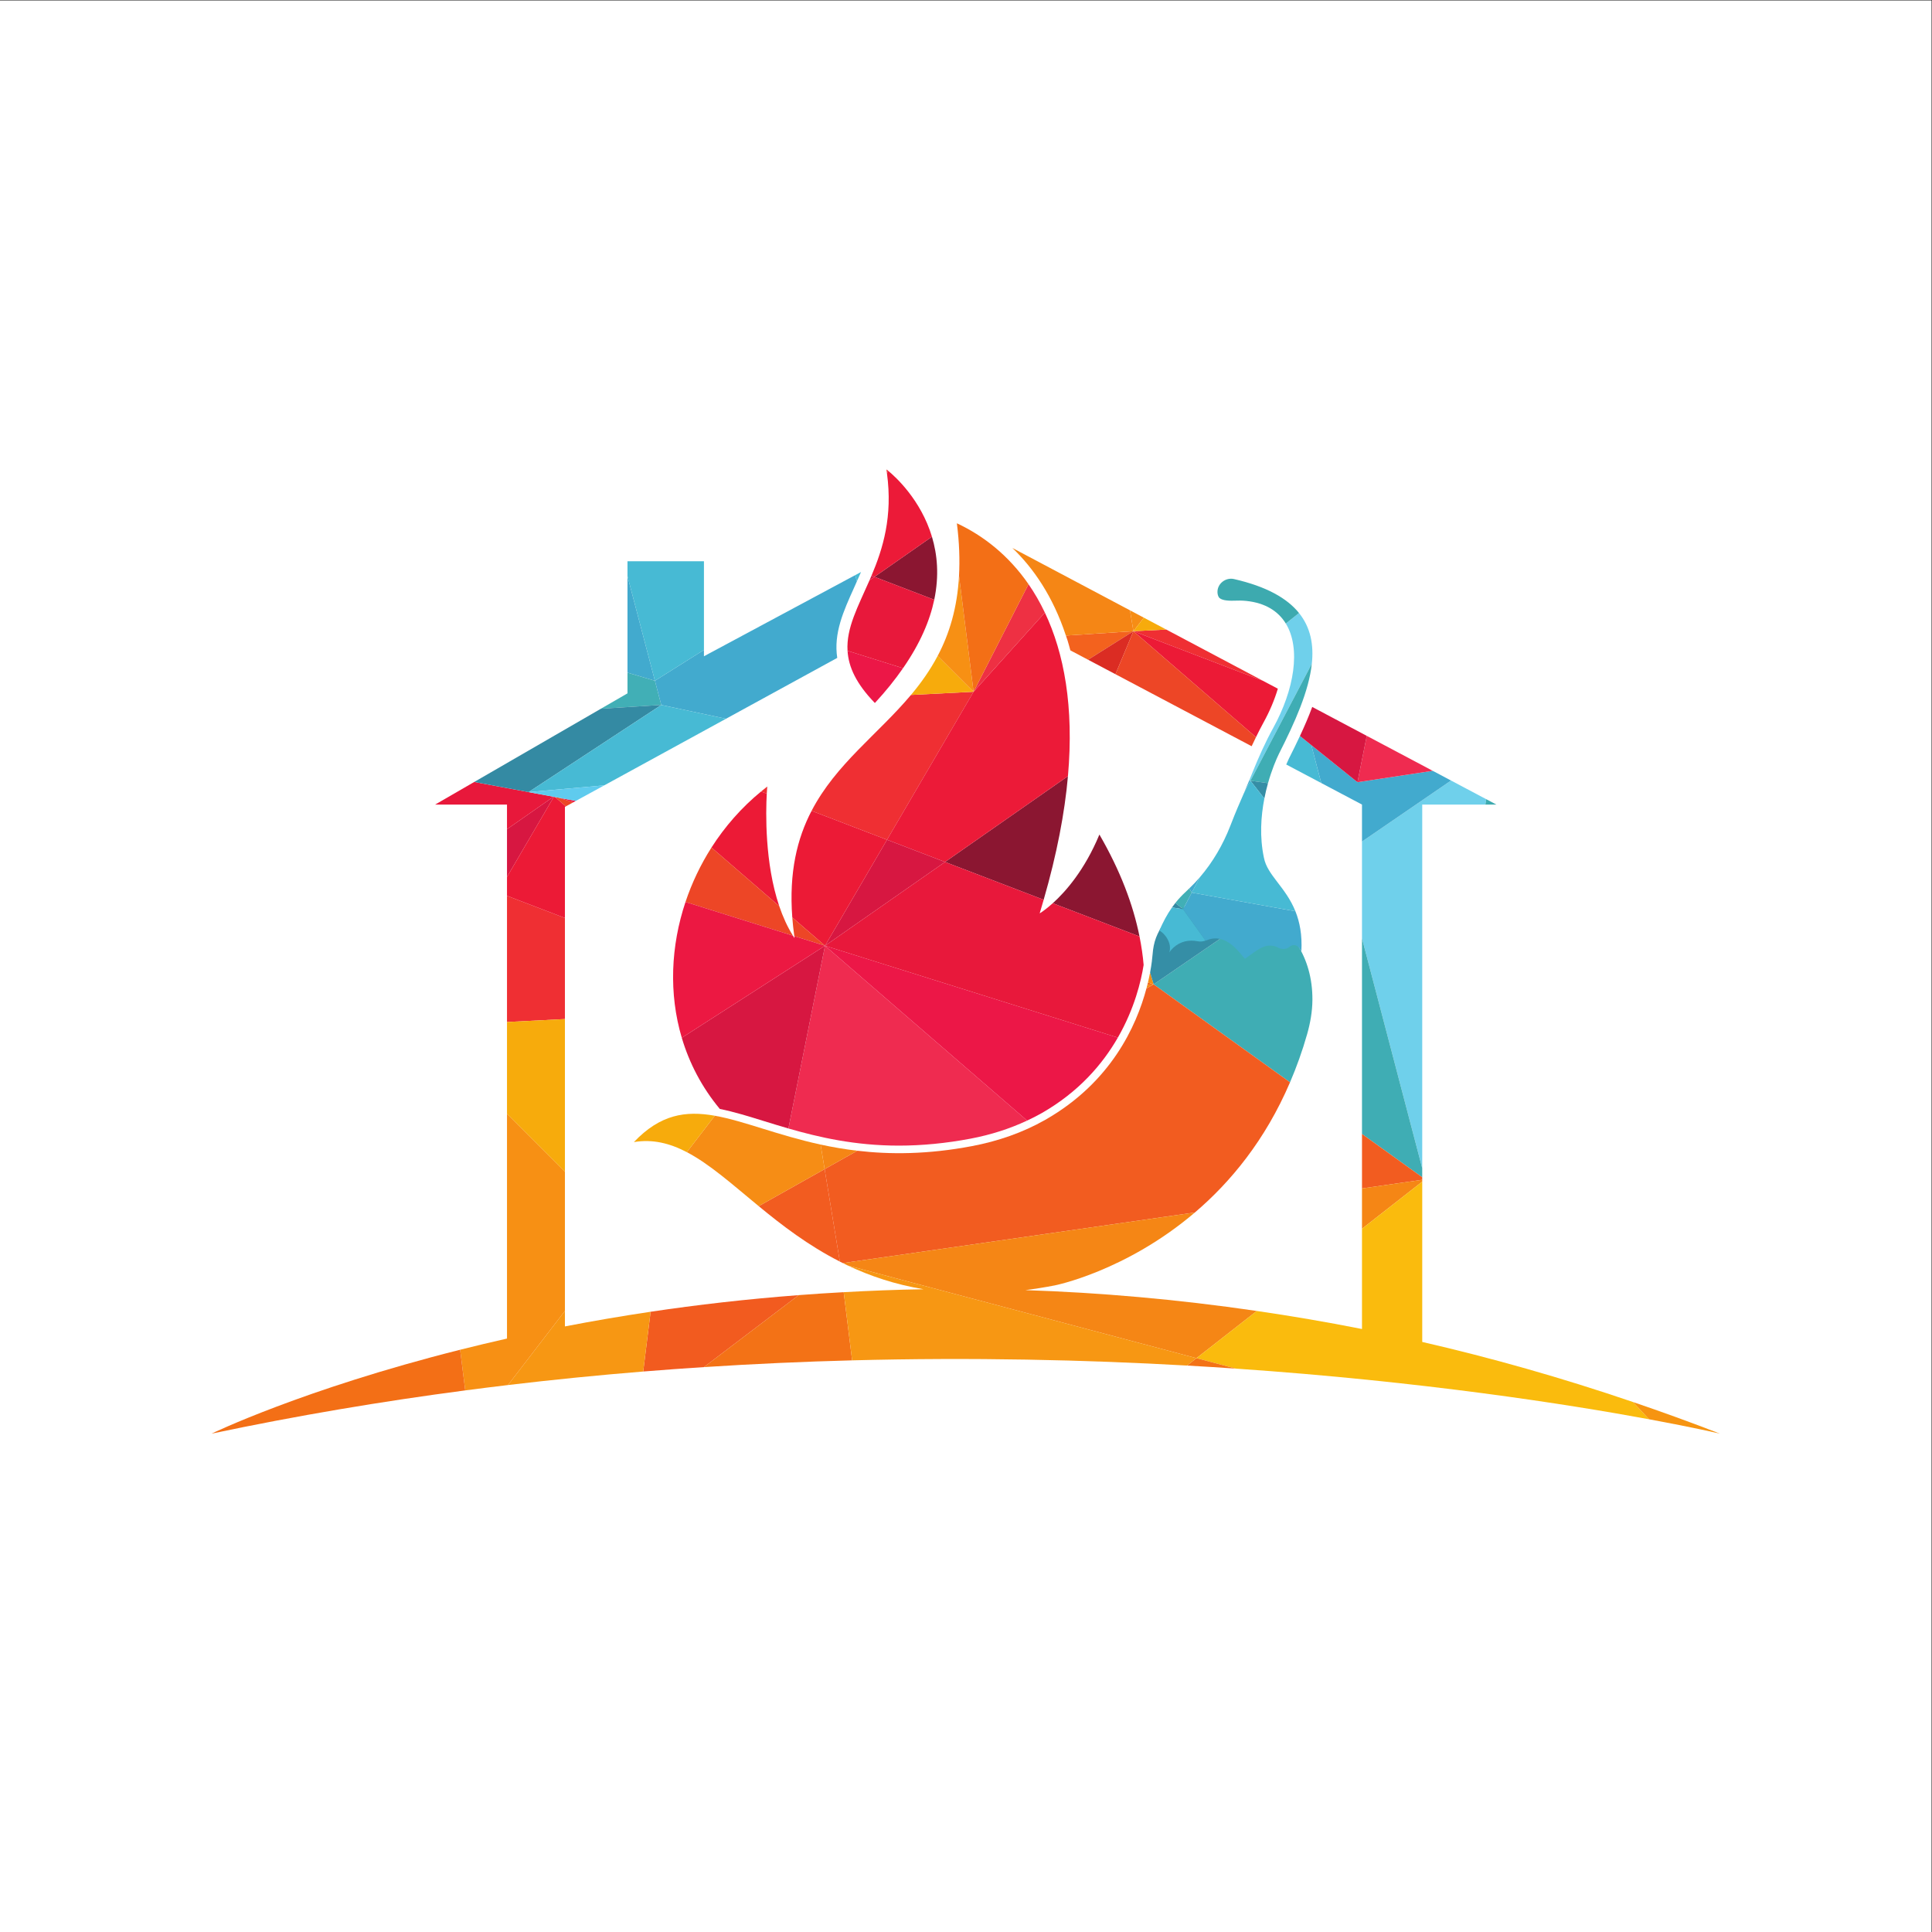 <?xml version="1.0" encoding="UTF-8" standalone="no"?>
<!-- Created with Inkscape (http://www.inkscape.org/) -->

<svg
   version="1.1"
   id="svg2"
   xml:space="preserve"
   width="6666.667"
   height="6666.667"
   viewBox="0 0 6666.667 6666.667"
   sodipodi:docname="logo-house.eps"
   xmlns:inkscape="http://www.inkscape.org/namespaces/inkscape"
   xmlns:sodipodi="http://sodipodi.sourceforge.net/DTD/sodipodi-0.dtd"
   xmlns="http://www.w3.org/2000/svg"
   xmlns:svg="http://www.w3.org/2000/svg"><rect x="0" y="0" width="6666.667" height="6666.667" fill="#333333" stroke="none"/><defs
     id="defs6" /><sodipodi:namedview
     id="namedview4"
     pagecolor="#ffffff"
     bordercolor="#666666"
     borderopacity="1.0"
     inkscape:pageshadow="2"
     inkscape:pageopacity="0.0"
     inkscape:pagecheckerboard="0" /><g
     id="g8"
     inkscape:groupmode="layer"
     inkscape:label="ink_ext_XXXXXX"
     transform="matrix(1.333,0,0,-1.333,0,6666.667)"><g
       id="g10"
       transform="scale(0.1)"><path
         d="M 50000,0 H 0 V 50000 H 50000 V 0"
         style="fill:#ffffff;fill-opacity:1;fill-rule:nonzero;stroke:none"
         id="path12" /><path
         d="m 27592,33560.2 c 14.4,-43.5 30.3,-84.2 44,-128.8 25.8,-83.6 49,-169 71.9,-254.7 l 458.2,-242.3 1174.1,738.5 -1748.2,-112.7"
         style="fill:#f3621e;fill-opacity:1;fill-rule:nonzero;stroke:none"
         id="path14" /><path
         d="m 29251.4,34213.4 -3044.6,1614.1 c 540.7,-518 1049,-1248.2 1385.2,-2267.3 l 1748.2,112.7 -88.8,540.5"
         style="fill:#f58615;fill-opacity:1;fill-rule:nonzero;stroke:none"
         id="path16" /><path
         d="m 29609.4,34023.6 -358,189.8 88.8,-540.5 z"
         style="fill:#f68d15;fill-opacity:1;fill-rule:nonzero;stroke:none"
         id="path18" /><path
         d="m 28166.1,32934.4 708.7,-374.7 465.4,1113.2 z"
         style="fill:#db2c23;fill-opacity:1;fill-rule:nonzero;stroke:none"
         id="path20" /><path
         d="m 32693.8,32388.4 -2503.9,1327.5 -849.7,-43 z"
         style="fill:#ef2f33;fill-opacity:1;fill-rule:nonzero;stroke:none"
         id="path22" /><path
         d="m 29340.2,33672.9 849.7,43 -580.5,307.7 z"
         style="fill:#f7ab0c;fill-opacity:1;fill-rule:nonzero;stroke:none"
         id="path24" /><path
         d="m 32512.3,30929.2 c 64.2,131.5 129,259.2 195.9,380.7 161.9,294.2 285.8,590.3 370.6,874.4 l -385,204.1 -3353.6,1284.5 3172.1,-2743.7"
         style="fill:#ec1a36;fill-opacity:1;fill-rule:nonzero;stroke:none"
         id="path26" /><path
         d="m 28874.8,32559.7 3525.7,-1864.2 c 37,81 74.4,157.2 111.8,233.7 l -3172.1,2743.7 -465.4,-1113.2"
         style="fill:#ed4626;fill-opacity:1;fill-rule:nonzero;stroke:none"
         id="path28" /><path
         d="m 36816.4,29185.2 h 1635.1 l 22.3,138.9 -911.5,483.2 -2305.3,-1580 v -2506 l 1559.4,-5949.4 v 9413.3"
         style="fill:#6fd0eb;fill-opacity:1;fill-rule:nonzero;stroke:none"
         id="path30" /><path
         d="M 36816.4,19771.9 35257,25721.3 v -5063.7 l 1559.4,-1120.2 v 234.5"
         style="fill:#3fadb4;fill-opacity:1;fill-rule:nonzero;stroke:none"
         id="path32" /><path
         d="m 33394.4,21995.6 c 166.1,388.5 316.6,801.8 443,1247.7 81.7,288.1 134.5,585.4 136.3,884.9 7,1135 -593.7,1912.6 -1340.2,2301.1 l -2769.2,-1898 3530.1,-2535.7"
         style="fill:#3fadb4;fill-opacity:1;fill-rule:nonzero;stroke:none"
         id="path34" /><path
         d="m 29716,24577.8 c -4.3,-18.3 -9.9,-38.2 -14.5,-57 l 162.8,10.5 -148.3,46.5"
         style="fill:#f3621e;fill-opacity:1;fill-rule:nonzero;stroke:none"
         id="path36" /><path
         d="M 36816.4,19537.4 35257,20657.6 v -1409.7 l 1559.4,224.2 v 65.3"
         style="fill:#f25c20;fill-opacity:1;fill-rule:nonzero;stroke:none"
         id="path38" /><path
         d="m 33394.4,21995.6 -3530.1,2535.7 -186.9,-104.9 c -258.6,-973 -919.5,-2433.6 -2617.5,-3401.3 -587.3,-334.7 -1232.8,-555 -1897,-681 -1147.4,-217.7 -2122.1,-219.6 -2969.3,-120 l -846.9,-475.5 393.7,-2393.7 c 25.9,-13.2 51.8,-26.3 78,-39.3 l 9113.1,1310.3 c 917.2,781.2 1821,1868.8 2462.9,3369.7"
         style="fill:#f25c20;fill-opacity:1;fill-rule:nonzero;stroke:none"
         id="path40" /><path
         d="m 19639.8,18789.9 c 603.6,-497.2 1281.1,-1018.1 2100.6,-1435 l -393.7,2393.7 -1706.9,-958.7"
         style="fill:#f25c20;fill-opacity:1;fill-rule:nonzero;stroke:none"
         id="path42" /><path
         d="m 29701.5,24520.8 c -7.7,-31 -15.6,-62.3 -24.1,-94.4 l 186.9,104.9 -162.8,-10.5"
         style="fill:#f58615;fill-opacity:1;fill-rule:nonzero;stroke:none"
         id="path44" /><path
         d="m 22193.6,20224.1 c -336.4,39.6 -652.9,94.6 -951.2,159.6 l 104.3,-635.1 846.9,475.5"
         style="fill:#f58615;fill-opacity:1;fill-rule:nonzero;stroke:none"
         id="path46" /><path
         d="m 21242.4,20383.7 c -1113.7,242.4 -1981.5,612 -2738.8,746.6 l -724.1,-942.9 c 594.2,-311.1 1181.3,-838.2 1860.3,-1397.5 l 1706.9,958.7 -104.3,635.1"
         style="fill:#f68d15;fill-opacity:1;fill-rule:nonzero;stroke:none"
         id="path48" /><path
         d="m 38735.9,29185.2 -262.1,138.9 -22.3,-138.9 z"
         style="fill:#3daaaf;fill-opacity:1;fill-rule:nonzero;stroke:none"
         id="path50" /><path
         d="m 14623.9,26249.1 -1499.7,574.6 v -3266.9 l 1499.7,75.7 v 2616.6"
         style="fill:#ef2f33;fill-opacity:1;fill-rule:nonzero;stroke:none"
         id="path52" /><path
         d="M 36816.4,19472.1 35257,19247.9 v -1043.3 l 1559.4,1219.2 v 48.3"
         style="fill:#f58615;fill-opacity:1;fill-rule:nonzero;stroke:none"
         id="path54" /><path
         d="m 32534.8,16076.4 c -2079.5,304.4 -4083,476.1 -5991.5,539.7 247.1,31.7 500.9,71.6 763.7,122.7 0,0 1834,362.1 3624.5,1887.1 l -9113.1,-1310.3 c 42.4,-21 84.5,-42.1 127.7,-62.5 l 9025.9,-2398.5 1562.8,1221.8"
         style="fill:#f58615;fill-opacity:1;fill-rule:nonzero;stroke:none"
         id="path56" /><path
         d="m 16842,16056 -191.6,-1547 c 528.1,42.9 1051.8,80.5 1571.8,114.2 950.4,719.7 1816.4,1378.4 2452.8,1863.3 -1350.4,-103.3 -2632.3,-250.6 -3833,-430.5"
         style="fill:#f25b1f;fill-opacity:1;fill-rule:nonzero;stroke:none"
         id="path58" /><path
         d="m 14623.9,23632.5 -1499.7,-75.7 v -2378.4 l 1499.7,-1499.9 v 3954"
         style="fill:#f7ab0c;fill-opacity:1;fill-rule:nonzero;stroke:none"
         id="path60" /><path
         d="m 16408.9,20448.1 c 487.9,81.6 931.3,-30.8 1370.6,-260.7 l 724.1,942.9 c -762.4,135.5 -1414.1,32.3 -2094.7,-682.2"
         style="fill:#f7ab0c;fill-opacity:1;fill-rule:nonzero;stroke:none"
         id="path62" /><path
         d="m 37088.1,30058.8 -1948,-295 -1194.6,960.2 257.4,-981.4 1054.1,-557.4 v -957.9 l 2305.3,1580 -474.2,251.5"
         style="fill:#42aace;fill-opacity:1;fill-rule:nonzero;stroke:none"
         id="path64" /><path
         d="m 29771.7,24837.1 c -14.9,-79.9 -34,-167.5 -55.7,-259.3 l 148.3,-46.5 -92.6,305.8"
         style="fill:#f68d15;fill-opacity:1;fill-rule:nonzero;stroke:none"
         id="path66" /><path
         d="m 36816.4,15274.5 v 4149.3 L 35257,18204.6 v -2595.4 c -921.6,183.5 -1828.2,336.3 -2722.2,467.2 l -1562.8,-1221.8 1018.6,-270.5 c 4848.4,-333 8609.2,-925.5 10698.1,-1311.4 l -417,446.7 c -1857.2,632.7 -3678.9,1146.9 -5455.3,1555.1"
         style="fill:#fabb0d;fill-opacity:1;fill-rule:nonzero;stroke:none"
         id="path68" /><path
         d="m 42688.7,13272.7 c 1187.5,-219.4 1834.9,-372 1834.9,-372 -756.3,293.9 -1506.7,564.9 -2251.9,818.7 l 417,-446.7"
         style="fill:#f69411;fill-opacity:1;fill-rule:nonzero;stroke:none"
         id="path70" /><path
         d="m 20675,16486.5 c -636.4,-484.9 -1502.4,-1143.6 -2452.8,-1863.3 1307.2,84.7 2588,142 3836.2,174.7 l -218.1,1764.8 c -394.1,-21.5 -782.4,-46.9 -1165.3,-76.2"
         style="fill:#f37216;fill-opacity:1;fill-rule:nonzero;stroke:none"
         id="path72" /><path
         d="m 30727,14663.2 c 428.8,-24.3 850.3,-50.7 1263.6,-79.1 l -1018.6,270.5 -245,-191.4"
         style="fill:#f37216;fill-opacity:1;fill-rule:nonzero;stroke:none"
         id="path74" /><path
         d="m 14623.9,15676.3 v 401.9 l -1474,-1919.4 c 1183,141 2351,256.8 3500.5,350.2 l 191.6,1547 c -771.9,-115.6 -1513.6,-242.9 -2218.1,-379.7"
         style="fill:#f79713;fill-opacity:1;fill-rule:nonzero;stroke:none"
         id="path76" /><path
         d="m 21946.1,17253.1 c 577.3,-272.7 1223.6,-491.7 1962.6,-614.2 -706.4,-11.2 -1393.3,-39.4 -2068.4,-76.2 l 218.1,-1764.8 c 3118.4,81.8 6035.6,14.6 8668.6,-134.7 l 245,191.4 -9025.9,2398.5"
         style="fill:#f79713;fill-opacity:1;fill-rule:nonzero;stroke:none"
         id="path78" /><path
         d="m 14623.9,19678.5 -1499.7,1499.9 v -5816.5 c -419.9,-94.6 -823.8,-191.5 -1213.1,-289.5 l 132.2,-1052.4 c 370.2,48.7 739.2,95 1106.6,138.8 l 1474,1919.4 v 3600.3"
         style="fill:#f79014;fill-opacity:1;fill-rule:nonzero;stroke:none"
         id="path80" /><path
         d="m 5476.36,12900.7 c 2220.75,469 4416.38,836.3 6566.94,1119.3 l -132.2,1052.4 C 7840.06,14047.8 5476.36,12900.7 5476.36,12900.7"
         style="fill:#f36f16;fill-opacity:1;fill-rule:nonzero;stroke:none"
         id="path82" /><path
         d="m 14327.5,29387.8 -1203.3,-840.2 v -1235.1 l 1212.6,2073.6 -9.3,1.7"
         style="fill:#d71741;fill-opacity:1;fill-rule:nonzero;stroke:none"
         id="path84" /><path
         d="m 14623.9,29125.4 23.5,12.8 -279.9,242.2 -30.7,5.7 -1212.6,-2073.6 v -488.8 l 1499.7,-574.6 v 2876.3"
         style="fill:#ec1a36;fill-opacity:1;fill-rule:nonzero;stroke:none"
         id="path86" /><path
         d="m 14367.5,29380.4 279.9,-242.2 193.8,106.1 -375.9,117.9 -97.8,18.2"
         style="fill:#ed4626;fill-opacity:1;fill-rule:nonzero;stroke:none"
         id="path88" /><path
         d="m 13682.4,29507.9 -1406.5,262.1 -1011.3,-584.8 h 1859.6 v -637.6 l 1203.3,840.2 -645.1,120.1"
         style="fill:#e8183b;fill-opacity:1;fill-rule:nonzero;stroke:none"
         id="path90" /><path
         d="m 32633.5,26429.3 c -1022.1,531.8 -2318.3,332.7 -2708,-690.5 -50.8,-133.4 -76.6,-275.2 -87.7,-417.5 -8.2,-103.6 -26.2,-271.2 -66.1,-484.2 l 92.6,-305.8 2769.2,1898"
         style="fill:#358ea6;fill-opacity:1;fill-rule:nonzero;stroke:none"
         id="path92" /><path
         d="m 33651,30960.8 c -92.5,-198.3 -189,-394.6 -286.2,-586.2 -10.6,-21.7 -35.7,-74.8 -68.5,-152.7 l 906.6,-479.3 -257.4,981.4 -294.5,236.8"
         style="fill:#47bad4;fill-opacity:1;fill-rule:nonzero;stroke:none"
         id="path94" /><path
         d="m 14841.2,29244.3 65.4,35.7 -441.3,82.2 z"
         style="fill:#ec1842;fill-opacity:1;fill-rule:nonzero;stroke:none"
         id="path96" /><path
         d="m 16243.3,35098.4 v -2498.6 l 710.1,-209.9 z"
         style="fill:#42aace;fill-opacity:1;fill-rule:nonzero;stroke:none"
         id="path98" /><path
         d="m 16953.4,32389.9 -710.1,209.9 V 32064 l -688.3,-398 1563,97.7 -164.6,626.2"
         style="fill:#41afb6;fill-opacity:1;fill-rule:nonzero;stroke:none"
         id="path100" /><path
         d="m 17118,31763.7 -1563,-97.7 -3279.1,-1896 1406.5,-262.1 3435.6,2255.8"
         style="fill:#348aa3;fill-opacity:1;fill-rule:nonzero;stroke:none"
         id="path102" /><path
         d="m 37088.1,30058.8 -1707.7,905.3 -240.3,-1200.3 z"
         style="fill:#ef2b50;fill-opacity:1;fill-rule:nonzero;stroke:none"
         id="path104" /><path
         d="m 35140.1,29763.8 240.3,1200.3 -1411.4,748.3 c -92.6,-251.7 -202,-503.3 -318,-751.6 l 294.5,-236.8 1194.6,-960.2"
         style="fill:#d71741;fill-opacity:1;fill-rule:nonzero;stroke:none"
         id="path106" /><path
         d="m 16953.4,32389.9 164.6,-626.2 1675.3,-357.3 2880.1,1575.6 c -97.9,637.2 163,1214.7 433.4,1811.9 25.4,56.1 50.9,115.6 76.5,173 l -47.2,156.1 -3913.5,-2099 v 164.2 l -1269.2,-798.3"
         style="fill:#42aace;fill-opacity:1;fill-rule:nonzero;stroke:none"
         id="path108" /><path
         d="m 17118,31763.7 -3435.6,-2255.8 1959.3,174.3 3151.6,1724.2 -1675.3,357.3"
         style="fill:#47bad4;fill-opacity:1;fill-rule:nonzero;stroke:none"
         id="path110" /><path
         d="m 13682.4,29507.9 645.1,-120.1 9.3,-1.7 30.7,-5.7 97.8,-18.2 441.3,-82.2 735.1,402.2 -1959.3,-174.3"
         style="fill:#5fcbee;fill-opacity:1;fill-rule:nonzero;stroke:none"
         id="path112" /><path
         d="m 16953.4,32389.9 1269.2,798.3 v 2294.7 h -1979.3 v -384.5 l 710.1,-2708.5"
         style="fill:#47bad4;fill-opacity:1;fill-rule:nonzero;stroke:none"
         id="path114" /><path
         d="m 22288.7,35204.9 -152.6,-81.9 47.2,-156.1 c 35.3,78.9 70.7,156.4 105.4,238"
         style="fill:#47bad4;fill-opacity:1;fill-rule:nonzero;stroke:none"
         id="path116" /><path
         d="m 22947.5,37860 c 5,-32.8 7.7,-63.8 12.1,-96.1 l 34.5,58.9 c -28.9,23.8 -46.6,37.2 -46.6,37.2"
         style="fill:#ef2f33;fill-opacity:1;fill-rule:nonzero;stroke:none"
         id="path118" /><path
         d="m 24184.2,34487.4 c 130.6,622.2 79.8,1168.9 -59.4,1631.3 l -1487.7,-1038.7 1547.1,-592.6"
         style="fill:#8b1631;fill-opacity:1;fill-rule:nonzero;stroke:none"
         id="path120" /><path
         d="m 22994.1,37822.8 -34.5,-58.9 c 153,-1123.4 -104,-1955.2 -399.9,-2654.2 l 77.4,-29.7 1487.7,1038.7 c -289.4,961.3 -951.4,1557.1 -1130.7,1704.1"
         style="fill:#ec1a38;fill-opacity:1;fill-rule:nonzero;stroke:none"
         id="path122" /><path
         d="m 22559.7,35109.7 c -17.1,-40.5 -34.4,-80.1 -51.7,-119.8 l 129.1,90.1 -77.4,29.7"
         style="fill:#d71741;fill-opacity:1;fill-rule:nonzero;stroke:none"
         id="path124" /><path
         d="m 22647.3,31814.2 c 288.3,310.6 526.8,610.5 728.5,901.2 l -1435.9,450.5 c 25.1,-415.1 219.6,-847.9 707.4,-1351.7"
         style="fill:#ec1747;fill-opacity:1;fill-rule:nonzero;stroke:none"
         id="path126" /><path
         d="m 22508,34989.9 c -294.7,-674.8 -603.8,-1231.7 -568.1,-1824 l 1435.9,-450.5 c 446.3,642.8 695.8,1235.3 808.4,1772 l -1547.1,592.6 -129.1,-90.1"
         style="fill:#e8183b;fill-opacity:1;fill-rule:nonzero;stroke:none"
         id="path128" /><path
         d="m 25202.3,32104.9 -1620.5,-81.9 c -855.5,-1018.1 -1942,-1787.5 -2573.4,-3000.4 l 1953.2,-748.2 2240.7,3830.5"
         style="fill:#ef2f33;fill-opacity:1;fill-rule:nonzero;stroke:none"
         id="path130" /><path
         d="m 19861.8,29652.4 c -54.7,-41.7 -107.5,-85.6 -160.7,-129.1 l 147.9,-56.6 c 6.4,117.9 12.8,185.7 12.8,185.7"
         style="fill:#ef2f33;fill-opacity:1;fill-rule:nonzero;stroke:none"
         id="path132" /><path
         d="m 24273,33034.1 c -197,-372.2 -432.8,-703.7 -691.2,-1011.1 l 1620.5,81.9 -929.3,929.2"
         style="fill:#f7ab0c;fill-opacity:1;fill-rule:nonzero;stroke:none"
         id="path134" /><path
         d="m 27016.8,26721.1 c 342.8,1186.4 544.9,2250.7 628.6,3199.7 l -3182,-2221.7 2553.4,-978"
         style="fill:#8b1631;fill-opacity:1;fill-rule:nonzero;stroke:none"
         id="path136" /><path
         d="m 29497.9,25770.8 c -164.9,821.8 -496.7,1703.6 -1038.3,2638.4 -383.5,-925.8 -881.6,-1485 -1207.4,-1778.3 l 2245.7,-860.1"
         style="fill:#8b1631;fill-opacity:1;fill-rule:nonzero;stroke:none"
         id="path138" /><path
         d="m 22961.6,28274.4 1501.8,-575.3 3182,2221.7 c 158.7,1796.9 -100,3185.6 -597.3,4233.3 l -1845.8,-2049.2 -2240.7,-3830.5"
         style="fill:#ec1a38;fill-opacity:1;fill-rule:nonzero;stroke:none"
         id="path140" /><path
         d="m 24825.6,35105.5 c -45.6,-833.7 -251.4,-1502.3 -552.6,-2071.4 l 929.3,-929.2 -376.7,3000.6"
         style="fill:#f79014;fill-opacity:1;fill-rule:nonzero;stroke:none"
         id="path142" /><path
         d="m 25202.3,32104.9 1845.8,2049.2 c -126.7,267 -268.7,512.1 -423.5,735.8 l -1422.3,-2785"
         style="fill:#ee3043;fill-opacity:1;fill-rule:nonzero;stroke:none"
         id="path144" /><path
         d="m 26624.6,34889.9 c -515.6,745.4 -1170,1257.9 -1854.8,1576.6 64.4,-500.8 78.2,-949.6 55.8,-1361 l 376.7,-3000.6 1422.3,2785"
         style="fill:#f36f16;fill-opacity:1;fill-rule:nonzero;stroke:none"
         id="path146" /><path
         d="m 21356.7,25530.6 -947.3,-4730.3 c 789.7,-228.6 1725.9,-443.9 2858.8,-443.9 0.1,0 0.2,0 0.3,0 600,0 1224.8,60.8 1857.3,180.8 526.4,99.9 1015.7,257.7 1462.6,467.4 l -5231.7,4526"
         style="fill:#ef2b50;fill-opacity:1;fill-rule:nonzero;stroke:none"
         id="path148" /><path
         d="m 21356.7,25530.6 -3707.8,-2382.8 c 194.8,-655.6 518.5,-1281.4 984.6,-1841.8 359.9,-71.9 739.6,-189.5 1154,-318 195.9,-60.8 404.4,-124.7 621.9,-187.7 l 947.3,4730.3"
         style="fill:#d71741;fill-opacity:1;fill-rule:nonzero;stroke:none"
         id="path150" /><path
         d="m 21356.7,25530.6 3106.7,2168.5 -1501.8,575.3 z"
         style="fill:#d71741;fill-opacity:1;fill-rule:nonzero;stroke:none"
         id="path152" /><path
         d="m 19849,29466.7 -147.9,56.6 c -505.6,-414.7 -936.9,-907.2 -1283.7,-1450.3 l 1754.9,-1517.9 c -377.8,1116.5 -349.6,2433.4 -323.3,2911.6"
         style="fill:#ec1a36;fill-opacity:1;fill-rule:nonzero;stroke:none"
         id="path154" /><path
         d="m 21356.7,25530.6 1604.9,2743.8 -1953.2,748.2 c -373,-716.6 -586.9,-1588.4 -499,-2759.1 l 847.3,-732.9"
         style="fill:#ec1a36;fill-opacity:1;fill-rule:nonzero;stroke:none"
         id="path156" /><path
         d="m 21356.7,25530.6 5231.7,-4526 c 127.8,59.9 253.3,122.6 373.7,191.2 963.3,549.1 1578.6,1268 1974.8,1956.7 l -7580.2,2378.1"
         style="fill:#ec1747;fill-opacity:1;fill-rule:nonzero;stroke:none"
         id="path158" /><path
         d="M 20172.3,26555.1 18417.4,28073 c -281.9,-441.8 -507.6,-916.5 -672.5,-1409.3 l 2781.8,-872.7 c -146.2,232.9 -262.4,492.3 -354.4,764.1"
         style="fill:#ed4626;fill-opacity:1;fill-rule:nonzero;stroke:none"
         id="path160" /><path
         d="m 21356.7,25530.6 -847.3,732.9 c 11.6,-155.4 29.6,-317.1 52.3,-483.5 l 795,-249.4"
         style="fill:#ed4626;fill-opacity:1;fill-rule:nonzero;stroke:none"
         id="path162" /><path
         d="m 21356.7,25530.6 7580.2,-2378.1 c 431.1,749.5 602.2,1463.2 667.7,1881.6 -20.1,239.6 -56.3,485.6 -106.7,736.7 l -2245.7,860.1 c -202.3,-182.1 -338.5,-262.3 -338.5,-262.3 36.6,119.5 69.3,235.5 103.1,352.5 l -2553.4,978 -3106.7,-2168.5"
         style="fill:#e8183b;fill-opacity:1;fill-rule:nonzero;stroke:none"
         id="path164" /><path
         d="m 21356.7,25530.6 -795,249.4 c 2.5,-18.7 3.3,-35.7 6,-54.5 -14.2,21.3 -27.3,43.7 -41,65.5 l -2781.8,872.7 c -380.8,-1138.5 -435.7,-2372.5 -96,-3515.9 l 3707.8,2382.8"
         style="fill:#ec1842;fill-opacity:1;fill-rule:nonzero;stroke:none"
         id="path166" /><path
         d="m 32960.1,31171.4 c -206.2,-374.5 -381.1,-765 -540.7,-1161.6 -30.2,-75.3 -57.1,-141.2 -82.3,-202.7 l 32.8,-4.5 1588.5,3028.1 c 53.1,492.9 -31.8,939.9 -331.4,1312.6 l -342,-272 c 396.7,-646.6 216.5,-1716.6 -324.9,-2699.9"
         style="fill:#6fd0eb;fill-opacity:1;fill-rule:nonzero;stroke:none"
         id="path168" /><path
         d="m 32824.2,29739.2 c 95.7,338.9 209,609.2 285.2,765.2 412,811.9 772.4,1616.2 849,2326.3 l -1588.5,-3028.1 454.3,-63.4"
         style="fill:#3fadb4;fill-opacity:1;fill-rule:nonzero;stroke:none"
         id="path170" /><path
         d="m 31944,35022.8 c -216.6,49.7 -435.7,-120.7 -427.9,-342.8 1.5,-41.7 10.5,-83.3 30.6,-120 46.3,-84.3 222.6,-103.5 398.3,-96.8 104.8,4 210,4.5 314.3,-6.2 499.9,-51.6 831.1,-268.5 1025.7,-585.7 l 342,272 c -307.1,381.9 -838.7,686 -1683,879.5"
         style="fill:#3daaaf;fill-opacity:1;fill-rule:nonzero;stroke:none"
         id="path172" /><path
         d="m 32337.1,29807.1 c -55.5,-135.4 -100.4,-242 -139.2,-332.2 l 172,327.7 -32.8,4.5"
         style="fill:#42aace;fill-opacity:1;fill-rule:nonzero;stroke:none"
         id="path174" /><path
         d="m 31056.9,27299.8 c -85.6,-99.7 -177.3,-194.2 -272.2,-285.7 l 65.5,-108.3 206.7,394"
         style="fill:#42aace;fill-opacity:1;fill-rule:nonzero;stroke:none"
         id="path176" /><path
         d="m 30850.2,26905.8 -65.5,108.3 c -29.2,-28.3 -57.4,-57.5 -87.6,-84.9 -102.9,-93.4 -191.8,-190.6 -272.2,-291.9 l 200.3,-161 225,429.5"
         style="fill:#41afb6;fill-opacity:1;fill-rule:nonzero;stroke:none"
         id="path178" /><path
         d="m 30424.9,26637.3 c -29.9,-37.7 -58.7,-76.1 -86.1,-115.2 l 286.4,-45.8 -200.3,161"
         style="fill:#348aa3;fill-opacity:1;fill-rule:nonzero;stroke:none"
         id="path180" /><path
         d="m 30850.2,26905.8 -225,-429.5 581.6,-812.7 c 8.7,3 18,3.3 26.6,6.9 505.2,213.5 844.4,-319.8 994,-477.6 327.8,229.5 530.8,429.2 828.8,303.9 111.3,-67.9 242.2,-68.7 330.9,10.8 52.6,47.2 131.4,50.9 192.4,15.2 22.7,-13.3 69.1,-59.5 108.2,-141.6 24,435.2 -44.5,768.7 -154.1,1041.6 l -2683.4,483"
         style="fill:#42aace;fill-opacity:1;fill-rule:nonzero;stroke:none"
         id="path182" /><path
         d="m 30625.2,26476.3 -286.4,45.8 c -128.3,-182.2 -232.3,-379.3 -327.8,-599.6 129.1,-59.5 340.1,-321.2 257,-567.1 0,0 232.4,391.6 738.8,290.6 67.2,-13.4 135.6,-4.7 200,17.6 l -581.6,812.7"
         style="fill:#47bad4;fill-opacity:1;fill-rule:nonzero;stroke:none"
         id="path184" /><path
         d="m 32729.6,29341.3 c 27.5,140.5 59.6,273.9 94.6,397.9 l -454.3,63.4 359.7,-461.3"
         style="fill:#358ea6;fill-opacity:1;fill-rule:nonzero;stroke:none"
         id="path186" /><path
         d="m 32197.9,29474.9 c -118.3,-275.8 -183.6,-412 -350.4,-842.2 -188.5,-485.8 -453,-939.5 -790.6,-1332.9 l -206.7,-394 2683.4,-483 c -252.9,629.7 -728.1,932.5 -815,1385.3 -114.7,538.2 -78.9,1073.5 11,1533.2 l -359.7,461.3 -172,-327.7"
         style="fill:#47bad4;fill-opacity:1;fill-rule:nonzero;stroke:none"
         id="path188" /></g></g></svg>
